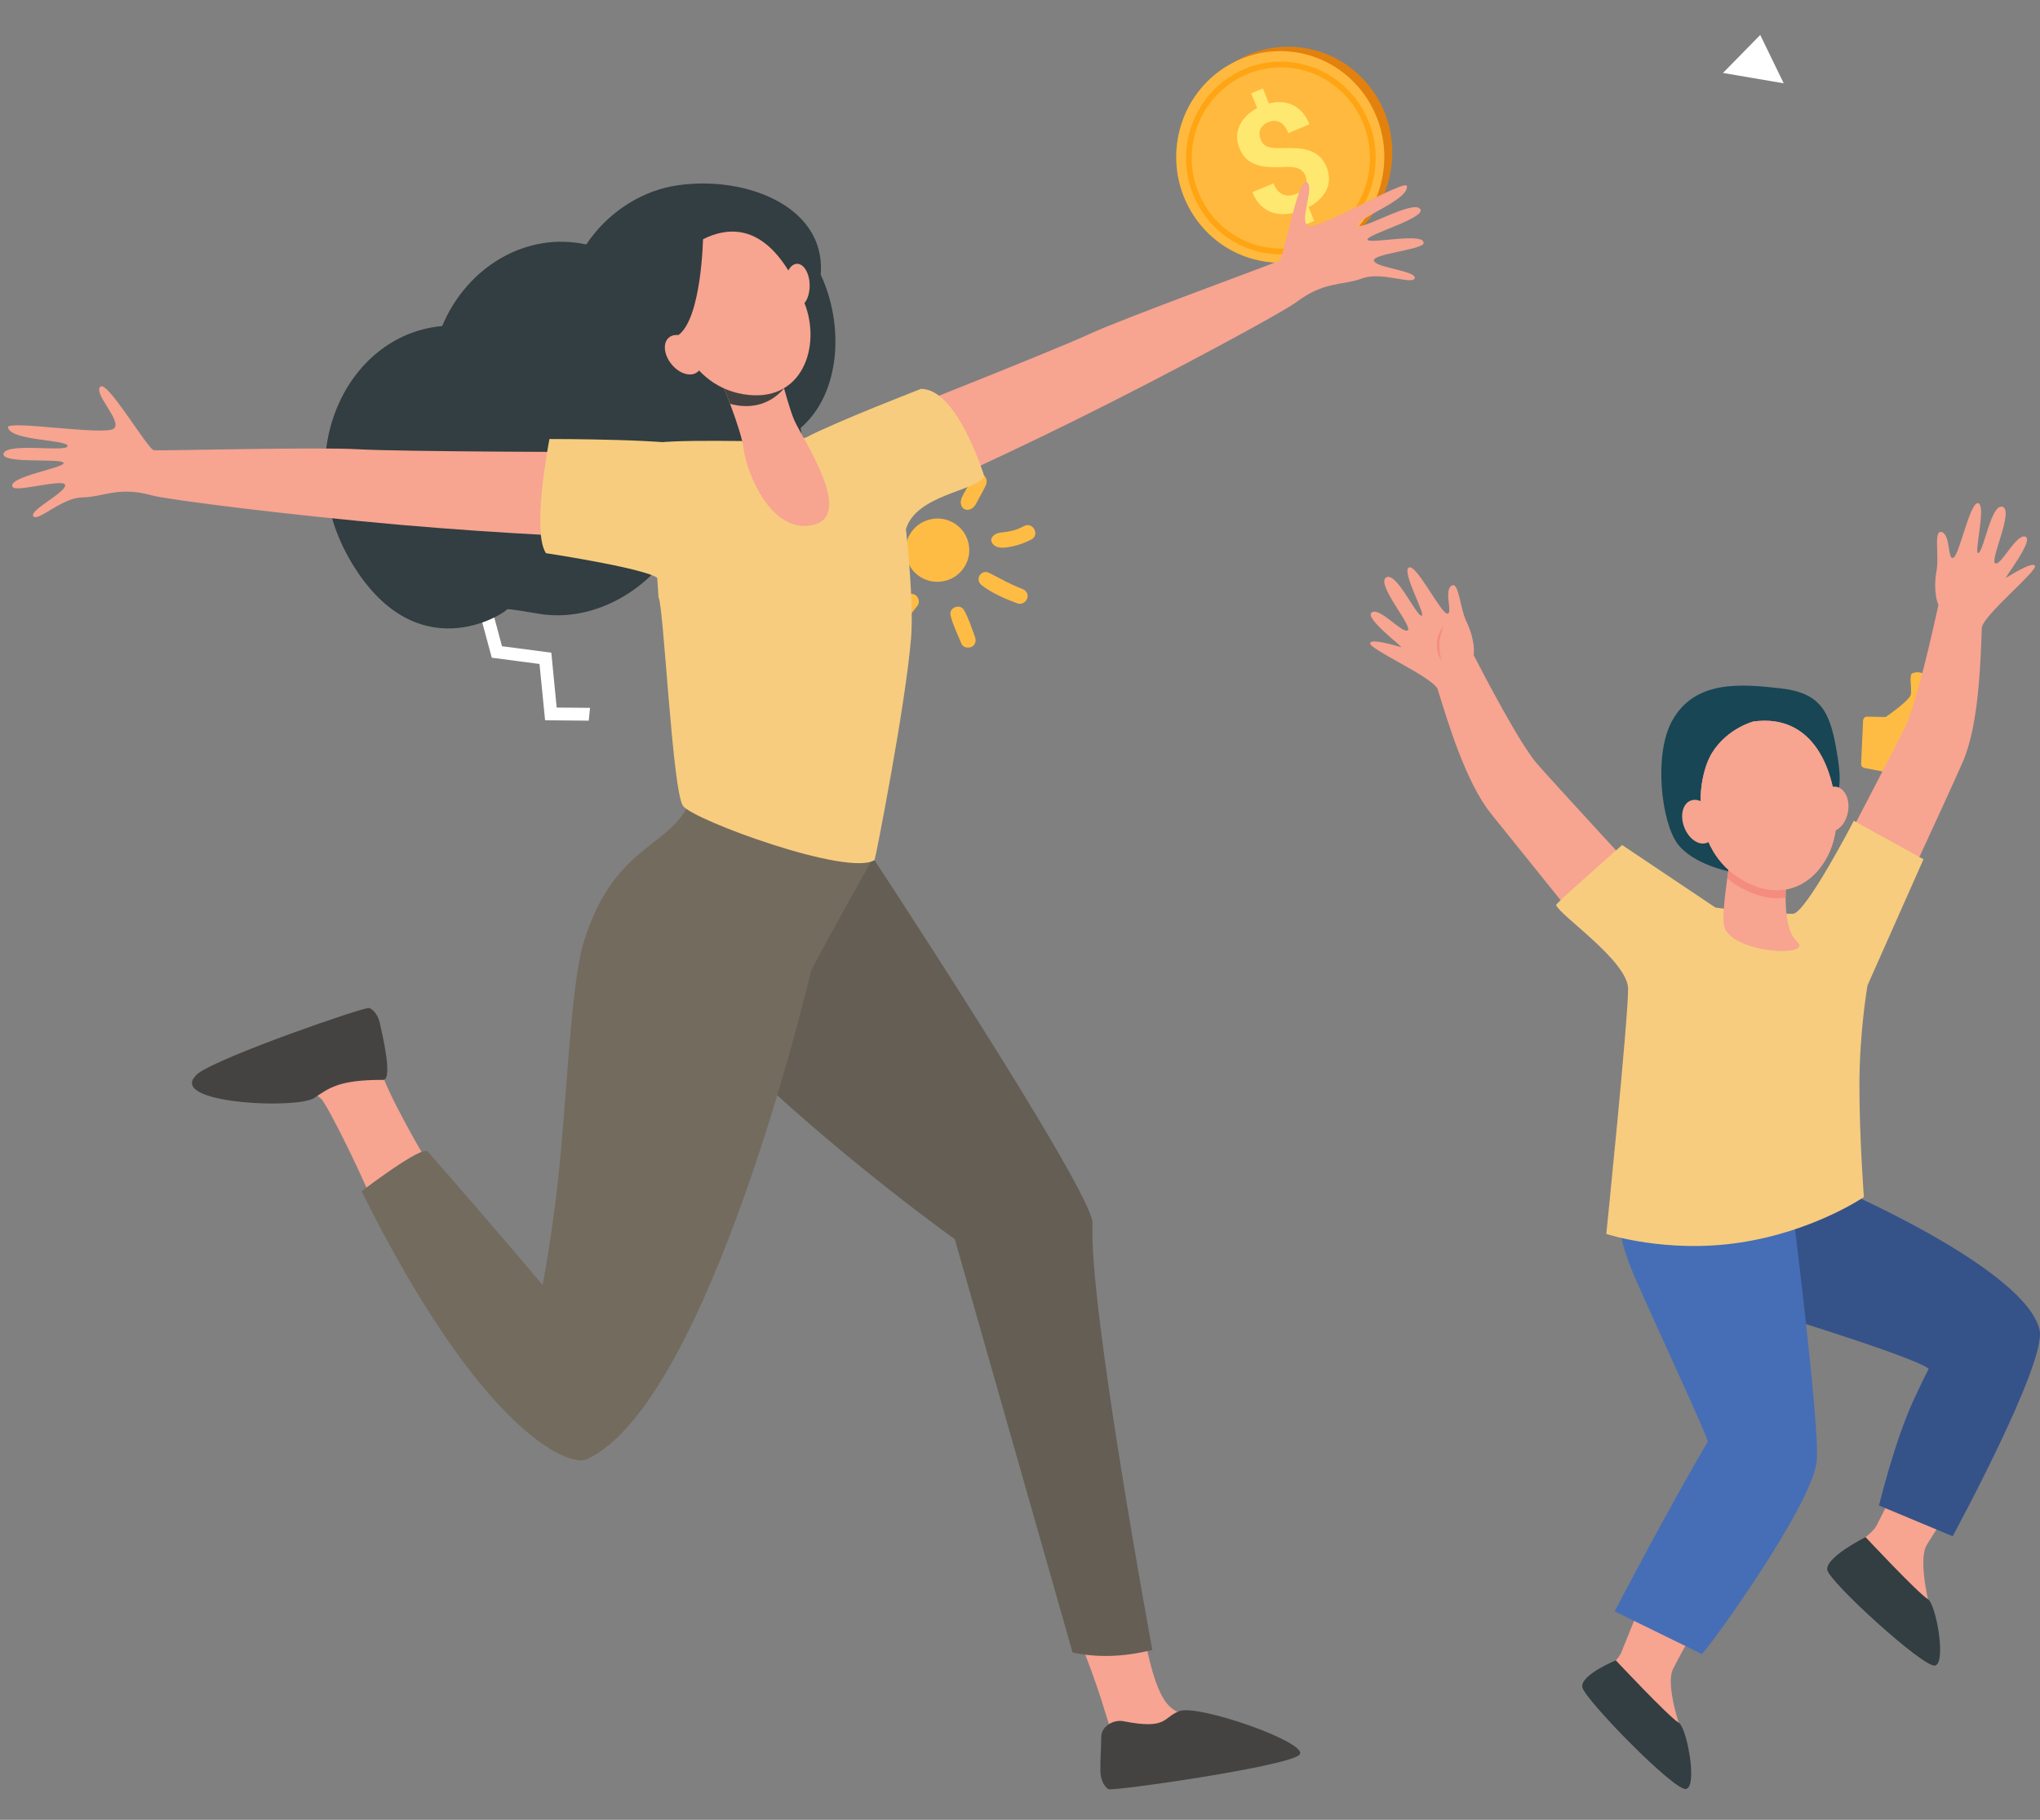<svg width="65" height="58" viewBox="0 0 65 58" fill="none" xmlns="http://www.w3.org/2000/svg">
<rect x="0" y="0" width="65" height="58" fill="#808080" stroke="none"/>
<path d="M43.392 7.246C44.687 5.929 44.687 3.794 43.392 2.477C42.097 1.16 39.998 1.16 38.703 2.477C37.408 3.794 37.408 5.929 38.703 7.246C39.998 8.562 42.097 8.562 43.392 7.246Z" fill="#E2810E"/>
<path d="M43.999 5.858C44.464 4.057 43.406 2.213 41.635 1.74C39.864 1.267 38.051 2.344 37.586 4.145C37.121 5.946 38.179 7.79 39.95 8.263C41.721 8.736 43.534 7.659 43.999 5.858Z" fill="#FFB93E"/>
<path d="M40.817 8.106C39.752 8.106 38.716 7.532 38.168 6.519C37.778 5.801 37.688 4.971 37.912 4.183C38.135 3.396 38.65 2.744 39.355 2.347C40.061 1.951 40.877 1.86 41.651 2.087C42.426 2.315 43.067 2.838 43.457 3.555C44.261 5.039 43.729 6.911 42.269 7.727C41.808 7.985 41.31 8.106 40.817 8.106ZM40.808 2.146C40.335 2.146 39.867 2.268 39.44 2.507C38.776 2.88 38.294 3.492 38.082 4.233C37.873 4.974 37.958 5.755 38.325 6.43C38.841 7.384 39.814 7.924 40.817 7.924C41.28 7.924 41.748 7.809 42.184 7.565C43.556 6.796 44.056 5.037 43.3 3.642C42.933 2.966 42.332 2.476 41.603 2.261C41.34 2.183 41.073 2.146 40.808 2.146Z" fill="#FFA412"/>
<path d="M41.598 5.615C41.573 5.554 41.543 5.503 41.508 5.463C41.471 5.423 41.428 5.393 41.372 5.369C41.317 5.348 41.255 5.332 41.179 5.325C41.105 5.318 41.017 5.318 40.916 5.322C40.741 5.332 40.579 5.332 40.432 5.322C40.284 5.315 40.148 5.289 40.028 5.247C39.908 5.205 39.802 5.144 39.712 5.06C39.622 4.975 39.546 4.86 39.489 4.717C39.438 4.593 39.415 4.469 39.417 4.349C39.419 4.227 39.447 4.112 39.495 4.002C39.546 3.892 39.618 3.791 39.712 3.695C39.807 3.601 39.92 3.517 40.056 3.446L39.867 2.975L40.24 2.82L40.432 3.299C40.572 3.261 40.708 3.247 40.84 3.256C40.971 3.266 41.091 3.299 41.202 3.353C41.312 3.409 41.411 3.486 41.501 3.587C41.589 3.688 41.663 3.812 41.723 3.96L41.052 4.244C40.98 4.068 40.89 3.951 40.778 3.894C40.664 3.838 40.545 3.838 40.416 3.892C40.346 3.92 40.289 3.955 40.247 3.997C40.203 4.037 40.173 4.082 40.155 4.131C40.136 4.18 40.127 4.23 40.132 4.284C40.134 4.337 40.148 4.391 40.169 4.445C40.19 4.499 40.217 4.546 40.252 4.584C40.284 4.621 40.328 4.652 40.381 4.673C40.434 4.694 40.498 4.708 40.575 4.715C40.651 4.722 40.743 4.724 40.851 4.72C41.024 4.715 41.186 4.717 41.333 4.727C41.481 4.736 41.614 4.762 41.734 4.804C41.854 4.846 41.96 4.91 42.05 4.994C42.14 5.078 42.214 5.191 42.272 5.334C42.322 5.463 42.348 5.59 42.345 5.709C42.343 5.831 42.315 5.946 42.265 6.054C42.214 6.162 42.14 6.263 42.043 6.356C41.946 6.45 41.831 6.532 41.697 6.603L41.873 7.041L41.501 7.194L41.326 6.757C41.193 6.797 41.054 6.821 40.916 6.825C40.778 6.83 40.646 6.811 40.519 6.767C40.392 6.722 40.277 6.647 40.169 6.544C40.063 6.441 39.973 6.3 39.904 6.124L40.579 5.845C40.621 5.951 40.669 6.03 40.727 6.089C40.784 6.148 40.844 6.188 40.909 6.209C40.973 6.23 41.04 6.237 41.109 6.23C41.179 6.22 41.243 6.204 41.308 6.178C41.382 6.148 41.441 6.113 41.49 6.07C41.538 6.028 41.573 5.984 41.598 5.934C41.621 5.885 41.635 5.833 41.635 5.78C41.633 5.726 41.621 5.669 41.598 5.615Z" fill="#FFE86F"/>
<path d="M18.748 9.811L18.951 9.22L18.579 8.718C18.538 8.662 18.579 8.582 18.649 8.583L19.279 8.594L19.644 8.085C19.685 8.028 19.775 8.04 19.796 8.109L19.981 8.707L20.58 8.891C20.648 8.912 20.664 9 20.602 9.043L20.086 9.4L20.091 10.024C20.09 10.097 20.009 10.138 19.95 10.094L19.457 9.717L18.858 9.916C18.789 9.941 18.726 9.874 18.748 9.811Z" fill="white"/>
<path d="M28.883 17.774C28.749 17.236 29.084 16.686 29.63 16.556C30.175 16.422 30.726 16.756 30.855 17.295C30.989 17.833 30.653 18.383 30.108 18.513C29.563 18.647 29.012 18.317 28.883 17.774Z" fill="#FFBC44"/>
<path d="M31.062 20.287C30.955 20.009 30.866 19.705 30.716 19.448C30.59 19.223 30.226 19.363 30.287 19.613C30.363 19.923 30.516 20.225 30.636 20.52C30.684 20.639 30.86 20.668 30.966 20.613C31.092 20.542 31.106 20.407 31.062 20.287Z" fill="#FFBC44"/>
<path d="M32.566 18.767C32.201 18.629 31.868 18.439 31.524 18.261C31.256 18.125 31.048 18.475 31.282 18.654C31.617 18.911 32.03 19.087 32.424 19.233C32.548 19.281 32.693 19.187 32.733 19.067C32.775 18.936 32.694 18.813 32.566 18.767Z" fill="#FFBC44"/>
<path d="M31.634 17.093C31.567 17.163 31.569 17.254 31.628 17.331C31.775 17.515 32.06 17.453 32.261 17.414C32.47 17.369 32.674 17.293 32.865 17.192C33.143 17.04 32.904 16.616 32.626 16.768C32.08 17.058 31.824 16.883 31.634 17.093Z" fill="#FFBC44"/>
<path d="M30.985 15.22C30.766 15.691 30.553 15.878 30.628 16.102C30.674 16.235 30.792 16.279 30.922 16.23C31.073 16.167 31.131 15.989 31.205 15.857C31.276 15.731 31.347 15.605 31.407 15.472C31.46 15.353 31.45 15.214 31.327 15.139C31.219 15.075 31.043 15.097 30.985 15.22Z" fill="#FFBC44"/>
<path d="M29.837 15.341C29.699 15.101 29.665 15.011 29.524 14.912C29.403 14.828 29.19 14.932 29.203 15.085C29.215 15.265 29.267 15.325 29.407 15.579C29.473 15.695 29.624 15.738 29.742 15.672C29.856 15.612 29.904 15.458 29.837 15.341Z" fill="#FFBC44"/>
<path d="M28.714 16.171C28.239 15.928 28.138 15.85 27.975 15.896C27.878 15.922 27.786 16.033 27.827 16.136C27.901 16.328 28.027 16.361 28.461 16.579C28.577 16.636 28.721 16.616 28.794 16.499C28.858 16.392 28.83 16.228 28.714 16.171Z" fill="#FFBC44"/>
<path d="M27.271 17.908C27.12 18.025 27.236 18.297 27.419 18.289C27.594 18.282 27.656 18.244 28.465 17.95C28.591 17.906 28.678 17.795 28.645 17.655C28.616 17.537 28.473 17.429 28.347 17.478C27.512 17.78 27.423 17.796 27.271 17.908Z" fill="#FFBC44"/>
<path d="M28.813 19.041C28.43 19.558 28.35 19.494 28.216 19.791C28.157 19.929 28.325 20.101 28.464 20.049C28.641 19.983 28.685 19.943 28.896 19.715C29.016 19.581 29.131 19.443 29.24 19.297C29.318 19.187 29.267 19.023 29.159 18.959C29.031 18.885 28.891 18.932 28.813 19.041Z" fill="#FFBC44"/>
<path d="M54.899 2.325L56.834 2.655L56.086 1.114L54.899 2.325Z" fill="white"/>
<path d="M17.19 21.162L15.669 20.962L15.266 19.467L15.664 19.363L15.995 20.596L17.567 20.802L17.737 22.551L18.8 22.56L18.759 22.969L17.368 22.956L17.19 21.162Z" fill="white"/>
<path d="M59.49 22.841L60.083 22.853C60.083 22.853 60.856 22.324 60.887 22.128C60.918 21.931 60.818 21.506 60.934 21.458C61.051 21.411 61.299 21.378 61.442 21.65C61.545 21.846 61.418 22.534 61.487 22.586C61.529 22.615 61.869 22.634 62.115 22.642C62.278 22.647 62.424 22.745 62.495 22.892C62.545 22.993 62.514 23.112 62.425 23.182L62.286 23.288L62.384 23.431C62.458 23.537 62.432 23.683 62.324 23.756L62.218 23.833L62.283 23.918C62.37 24.026 62.343 24.19 62.227 24.265L62.131 24.327L62.145 24.352C62.196 24.462 62.159 24.596 62.054 24.659L61.958 24.717L60.382 24.681C60.234 24.679 60.089 24.644 59.954 24.581L59.4 24.475C59.343 24.462 59.297 24.41 59.3 24.351L59.363 22.963C59.37 22.893 59.425 22.838 59.49 22.841Z" fill="#FFBC44"/>
<path d="M11.309 18.105C13.456 21.462 16.279 19.403 16.151 19.419C16.252 19.397 16.837 19.511 17.225 19.57C18.83 19.814 20.499 18.933 21.424 17.516C23.868 17.662 25.851 15.722 25.511 13.64C26.813 12.511 26.887 10.316 26.149 8.754C26.335 6.473 23.534 5.537 21.407 5.938C20.329 6.143 19.313 6.835 18.681 7.792C16.783 7.375 14.886 8.489 14.089 10.392C10.969 10.667 9.119 14.684 11.309 18.105Z" fill="#323E41"/>
<path d="M10.241 35.029C10.432 35.218 11.692 37.715 12.17 39.056C12.872 38.607 13.297 38.072 14.084 37.77C13.462 36.856 12.255 34.661 12.154 34.142C11.921 32.904 11.644 32.721 11.644 32.721C11.644 32.721 7.562 34.126 7.291 34.521C7.02 34.91 9.481 34.272 10.241 35.029Z" fill="#F7A491"/>
<path d="M12.208 34.418C12.527 34.418 12.182 32.964 12.107 32.628C12.027 32.25 11.81 32.136 11.756 32.126C11.613 32.088 7.074 33.65 6.308 34.212C6.255 34.25 6.165 34.369 6.149 34.396C5.729 35.191 9.471 35.342 10.008 34.996C10.486 34.682 10.784 34.412 12.208 34.418Z" fill="#454342"/>
<path d="M34.276 51.973C35.094 53.951 35.275 54.87 35.36 55C35.403 55.065 35.334 55.265 35.376 55.335C36.705 55.151 38.342 55.762 39.532 55.265C38.927 54.962 37.63 54.659 37.412 54.502C37.151 54.313 36.668 53.978 36.242 50.74C35.668 51.438 35.11 51.654 34.276 51.973Z" fill="#F8A492"/>
<path d="M35.791 54.857C35.477 54.797 35.094 55.019 35.089 55.354C35.089 55.689 35.052 56.116 35.062 56.462C35.078 56.846 35.27 57.003 35.323 57.024C35.472 57.094 41.1 56.289 41.409 55.922C41.717 55.548 38.166 54.3 37.571 54.538C37.04 54.743 37.204 55.132 35.791 54.857Z" fill="#454342"/>
<path d="M22.45 25.088C22.45 25.088 22.211 26.623 21.451 28.693C20.691 30.758 20.866 31.267 24.061 34.261C27.17 37.18 30.423 39.494 30.423 39.494L34.175 52.667C34.903 52.824 35.733 52.829 36.716 52.586C36.716 52.586 34.675 41.548 34.813 38.996C34.866 38.018 27.398 26.704 27.398 26.704L22.45 25.088Z" fill="#645E54"/>
<path d="M27.786 27.398C27.786 27.398 22.179 24.998 22.11 25.231C21.541 27.09 19.665 26.696 18.617 29.966C18.176 31.334 18.075 34.955 17.778 37.636C17.576 39.48 17.289 40.956 17.289 40.956C17.289 40.956 16.018 39.437 13.632 36.701C13.446 36.49 11.522 37.966 11.522 37.966C15.322 45.631 18.123 46.777 18.703 46.507C22.63 44.675 25.846 30.944 25.841 30.944C26.287 30.069 27.786 27.398 27.786 27.398Z" fill="#736B5D"/>
<path d="M19.335 14.409C19.335 14.409 12.798 14.399 11.394 14.318C10.129 14.242 5.101 14.372 4.905 14.35C4.708 14.328 3.411 12.09 3.193 12.328C2.975 12.566 3.916 13.436 3.624 13.663C3.331 13.89 0.217 13.382 0.254 13.62C0.334 14.058 2.152 14.004 2.152 14.215C2.152 14.426 0.249 14.096 0.116 14.447C-0.012 14.799 1.944 14.593 2.024 14.75C2.104 14.907 0.206 15.193 0.403 15.523C0.509 15.701 2.082 15.226 2.077 15.469C2.072 15.712 0.924 16.264 1.062 16.453C1.205 16.647 1.965 15.858 2.63 15.853C3.294 15.842 3.773 15.491 4.836 15.788C5.362 15.934 9.369 16.431 12.76 16.728C16.231 17.031 19.08 17.128 19.08 17.128L19.335 14.409Z" fill="#F7A491"/>
<path d="M27.308 13.647C27.308 13.647 33.404 11.247 34.685 10.658C35.839 10.123 40.574 8.409 40.75 8.312C40.925 8.22 41.345 5.658 41.632 5.799C41.919 5.944 41.35 7.096 41.701 7.204C42.052 7.307 44.784 5.696 44.827 5.928C44.911 6.366 43.189 6.977 43.269 7.177C43.344 7.372 45.002 6.372 45.246 6.653C45.491 6.934 43.588 7.458 43.572 7.631C43.556 7.804 45.427 7.382 45.358 7.755C45.321 7.961 43.684 8.091 43.779 8.318C43.87 8.539 45.14 8.636 45.076 8.864C45.013 9.096 44.024 8.642 43.402 8.874C42.775 9.107 42.206 8.955 41.319 9.62C40.883 9.95 37.316 11.88 34.26 13.393C31.124 14.945 28.504 16.075 28.504 16.075L27.308 13.647Z" fill="#F7A491"/>
<path d="M29.03 20.325C29.115 19.254 28.908 17.222 28.865 16.87C29.184 15.762 31.119 15.649 31.363 15.184C31.363 15.184 30.508 12.378 29.343 12.395C29.343 12.395 26.606 13.454 25.687 13.941C25.671 13.935 25.363 14.081 25.224 14.081C24.337 14.076 21.233 13.978 20.653 14.157L20.983 19.038C21.148 19.319 21.424 25.227 21.764 25.687C22.11 26.146 27.037 27.952 27.866 27.411C27.892 27.379 28.855 22.481 29.03 20.325Z" fill="#F7CC7F"/>
<path d="M22.264 14.262C21.69 13.987 17.507 13.992 17.507 13.992C17.507 13.992 16.928 16.927 17.395 17.63C17.395 17.63 21.1 18.192 20.994 18.5L22.264 14.262Z" fill="#F7CC7F"/>
<path d="M22.949 12.081C22.949 12.081 23.619 13.665 23.699 14.33C23.778 14.995 24.533 17.027 25.894 16.735C27.254 16.438 25.575 14.005 25.309 13.394C25.043 12.784 24.586 10.81 24.586 10.81L22.949 12.081Z" fill="#F7A491"/>
<path d="M24.98 12.38C24.597 12.829 24.012 13.072 23.263 12.872C23.098 12.434 22.949 12.083 22.949 12.083L23.13 11.942L24.735 11.44C24.804 11.72 24.889 12.056 24.98 12.38Z" fill="#454342"/>
<path d="M22.2 7.731C22.2 7.731 21.535 8.218 21.376 9.126C21.216 10.029 21.78 12.245 23.682 12.564C25.585 12.883 26.175 11.007 25.633 9.661C25.091 8.31 24.06 6.645 22.2 7.731Z" fill="#F7A491"/>
<path d="M25.798 9.084C25.803 9.462 25.639 9.77 25.421 9.776C25.203 9.781 25.022 9.479 25.017 9.1C25.011 8.722 25.176 8.414 25.394 8.408C25.612 8.403 25.793 8.706 25.798 9.084Z" fill="#F7A491"/>
<path d="M22.401 7.584C22.401 7.584 22.359 10.135 21.615 10.681C20.871 11.233 21.333 12.303 21.333 12.303C21.333 12.303 20.307 9.806 20.839 8.898C21.376 7.995 22.401 7.584 22.401 7.584Z" fill="#323E41"/>
<path d="M22.131 10.991C22.386 11.293 22.428 11.677 22.232 11.85C22.03 12.023 21.663 11.926 21.408 11.623C21.153 11.32 21.11 10.937 21.307 10.764C21.509 10.585 21.876 10.688 22.131 10.991Z" fill="#F7A491"/>
<path d="M53.281 22.969C52.679 24.051 52.942 26.193 53.441 26.878C53.946 27.569 55.139 27.782 55.139 27.782L56.894 28.323C56.894 28.323 58.156 26.573 58.506 25.467C58.644 25.041 58.667 24.759 58.506 23.855C58.3 22.681 58.001 22.076 56.728 21.938C55.495 21.8 54.009 21.656 53.281 22.969Z" fill="#184655"/>
<path d="M58.885 25.857C58.822 26.248 58.552 26.536 58.282 26.496C58.007 26.456 57.841 26.105 57.898 25.713C57.961 25.322 58.231 25.034 58.5 25.074C58.776 25.114 58.948 25.466 58.885 25.857Z" fill="#F7A491"/>
<path d="M51.635 52.717C51.457 53.057 50.626 53.65 50.626 53.65C51.337 54.502 53.625 56.31 53.625 56.31C53.625 56.31 53.912 56.01 53.786 55.734C53.654 55.458 53.023 53.753 53.31 53.189C53.384 53.045 53.935 51.952 54.417 51.347C53.775 51.128 53.155 50.817 52.559 50.541C52.18 51.318 51.692 52.608 51.635 52.717Z" fill="#F7A491"/>
<path d="M51.485 52.918C51.485 52.918 53.166 54.714 53.487 54.904C53.751 55.06 54.101 56.965 53.716 57.017C53.338 57.075 50.504 54.173 50.418 53.776C50.344 53.384 51.485 52.918 51.485 52.918Z" fill="#323E41"/>
<path d="M59.774 48.654C59.568 48.982 58.684 49.523 58.684 49.523C59.321 50.416 61.438 52.361 61.438 52.361C61.438 52.361 61.753 52.079 61.65 51.797C61.547 51.515 61.065 49.771 61.397 49.23C61.483 49.086 62.132 48.038 62.665 47.462C62.045 47.203 61.455 46.858 60.881 46.541C60.44 47.289 59.843 48.544 59.774 48.654Z" fill="#F7A491"/>
<path d="M59.441 48.99C59.441 48.99 61.104 50.769 61.425 50.965C61.689 51.12 62.027 53.026 61.649 53.084C61.27 53.141 58.305 50.435 58.224 50.038C58.144 49.641 59.441 48.99 59.441 48.99Z" fill="#323E41"/>
<path d="M58.632 37.902C58.632 37.902 64.546 40.453 64.987 42.387C65.222 43.429 62.217 48.962 62.217 48.962L59.871 47.983C59.871 47.983 60.358 45.951 60.978 44.609C61.265 43.987 61.454 43.625 61.454 43.625C60.972 43.216 55.408 41.535 55.408 41.535L56.401 38.23L58.632 37.902Z" fill="#355389"/>
<path d="M51.681 37.902C51.681 37.902 51.205 38.657 52.077 40.677C52.65 42.001 54.457 45.876 54.411 45.951C53.132 48.127 51.446 51.356 51.446 51.356L54.222 52.715C54.262 52.784 57.749 48.006 57.887 46.561C57.996 45.461 57.067 38.15 57.067 38.15L51.681 37.902Z" fill="#466EB6"/>
<path d="M48.967 24.332C48.428 23.71 47.326 21.597 46.954 20.877C46.965 20.808 47.011 20.405 46.718 19.795C46.512 19.363 46.483 18.5 46.242 18.672C45.996 18.845 46.317 19.611 46.099 19.553C45.881 19.496 45.107 17.936 44.883 18.091C44.659 18.246 45.48 19.674 45.285 19.622C45.09 19.57 44.476 18.189 44.16 18.408C43.845 18.626 45.026 19.968 44.854 20.089C44.682 20.204 43.959 19.34 43.707 19.519C43.455 19.697 44.751 20.653 44.636 20.624C44.522 20.595 43.701 20.336 43.656 20.497C43.604 20.682 45.629 21.568 45.806 21.96C46.133 23.019 46.707 24.942 47.516 25.944C48.508 27.17 50.688 29.893 50.688 29.893L52.672 28.384C52.672 28.384 49.609 25.069 48.967 24.332Z" fill="#F7A491"/>
<path d="M60.714 23.143C61.07 22.4 61.592 20.069 61.764 19.28C61.735 19.217 61.586 18.837 61.706 18.169C61.792 17.697 61.597 16.862 61.878 16.96C62.159 17.064 62.05 17.887 62.245 17.772C62.44 17.657 62.779 15.947 63.037 16.039C63.295 16.131 62.871 17.726 63.043 17.622C63.221 17.518 63.45 16.027 63.811 16.154C64.173 16.28 63.381 17.887 63.576 17.956C63.771 18.025 64.242 17 64.534 17.104C64.826 17.207 63.823 18.468 63.926 18.411C64.029 18.353 64.752 17.887 64.838 18.031C64.936 18.192 63.215 19.579 63.146 20.005C63.106 21.111 63.054 23.12 62.532 24.3C61.895 25.745 60.416 28.906 60.416 28.906L58.19 28.002C58.19 28.025 60.289 24.024 60.714 23.143Z" fill="#F7A491"/>
<path d="M45.996 19.951C45.916 20.043 45.865 20.158 45.824 20.274C45.824 20.297 45.681 20.665 45.928 21.051C45.865 20.78 45.79 20.475 45.996 19.951Z" fill="#F48C7F"/>
<path d="M51.686 26.932C51.686 26.932 49.564 28.797 49.581 28.843C49.696 29.177 51.876 30.633 51.876 31.52C51.876 32.522 51.181 39.327 51.181 39.327C51.181 39.327 53.097 39.96 55.437 39.603C57.778 39.252 59.389 38.152 59.389 38.152C59.389 38.152 59.246 36.298 59.246 34.589C59.246 32.879 59.504 31.405 59.504 31.405L61.288 27.386L59.068 26.16C59.068 26.16 57.531 29.125 57.124 29.125C55.971 29.125 54.657 28.924 54.657 28.924L51.686 26.932Z" fill="#F7CC7F"/>
<path d="M56.957 27.636C56.957 27.636 56.693 29.501 57.25 30.002C57.835 30.532 55.122 30.388 54.932 29.507C54.829 29.029 55.202 26.934 55.202 26.934L56.957 27.636Z" fill="#F7A491"/>
<path d="M55.202 26.934L56.957 27.63C56.957 27.63 56.894 28.085 56.894 28.609C56.464 28.672 55.977 28.58 55.449 28.281C55.294 28.194 55.156 28.096 55.036 27.993C55.111 27.429 55.202 26.934 55.202 26.934Z" fill="#F48C7F"/>
<path d="M55.868 22.996C55.868 22.996 55.037 23.209 54.549 23.998C54.062 24.787 53.792 27.061 55.536 28.056C57.279 29.052 58.547 27.51 58.513 26.053C58.478 24.596 57.813 22.731 55.868 22.996Z" fill="#F7A491"/>
<path d="M55.868 22.996C55.868 22.996 55.037 23.209 54.549 23.998C54.062 24.787 53.792 27.061 55.536 28.056C57.279 29.052 58.547 27.51 58.513 26.053C58.478 24.596 57.813 22.731 55.868 22.996Z" fill="#F7A491"/>
<path d="M54.6 26.025C54.738 26.399 54.641 26.779 54.377 26.865C54.119 26.957 53.797 26.727 53.66 26.353C53.522 25.979 53.62 25.599 53.883 25.512C54.142 25.42 54.463 25.651 54.6 26.025Z" fill="#F7A491"/>
</svg>
